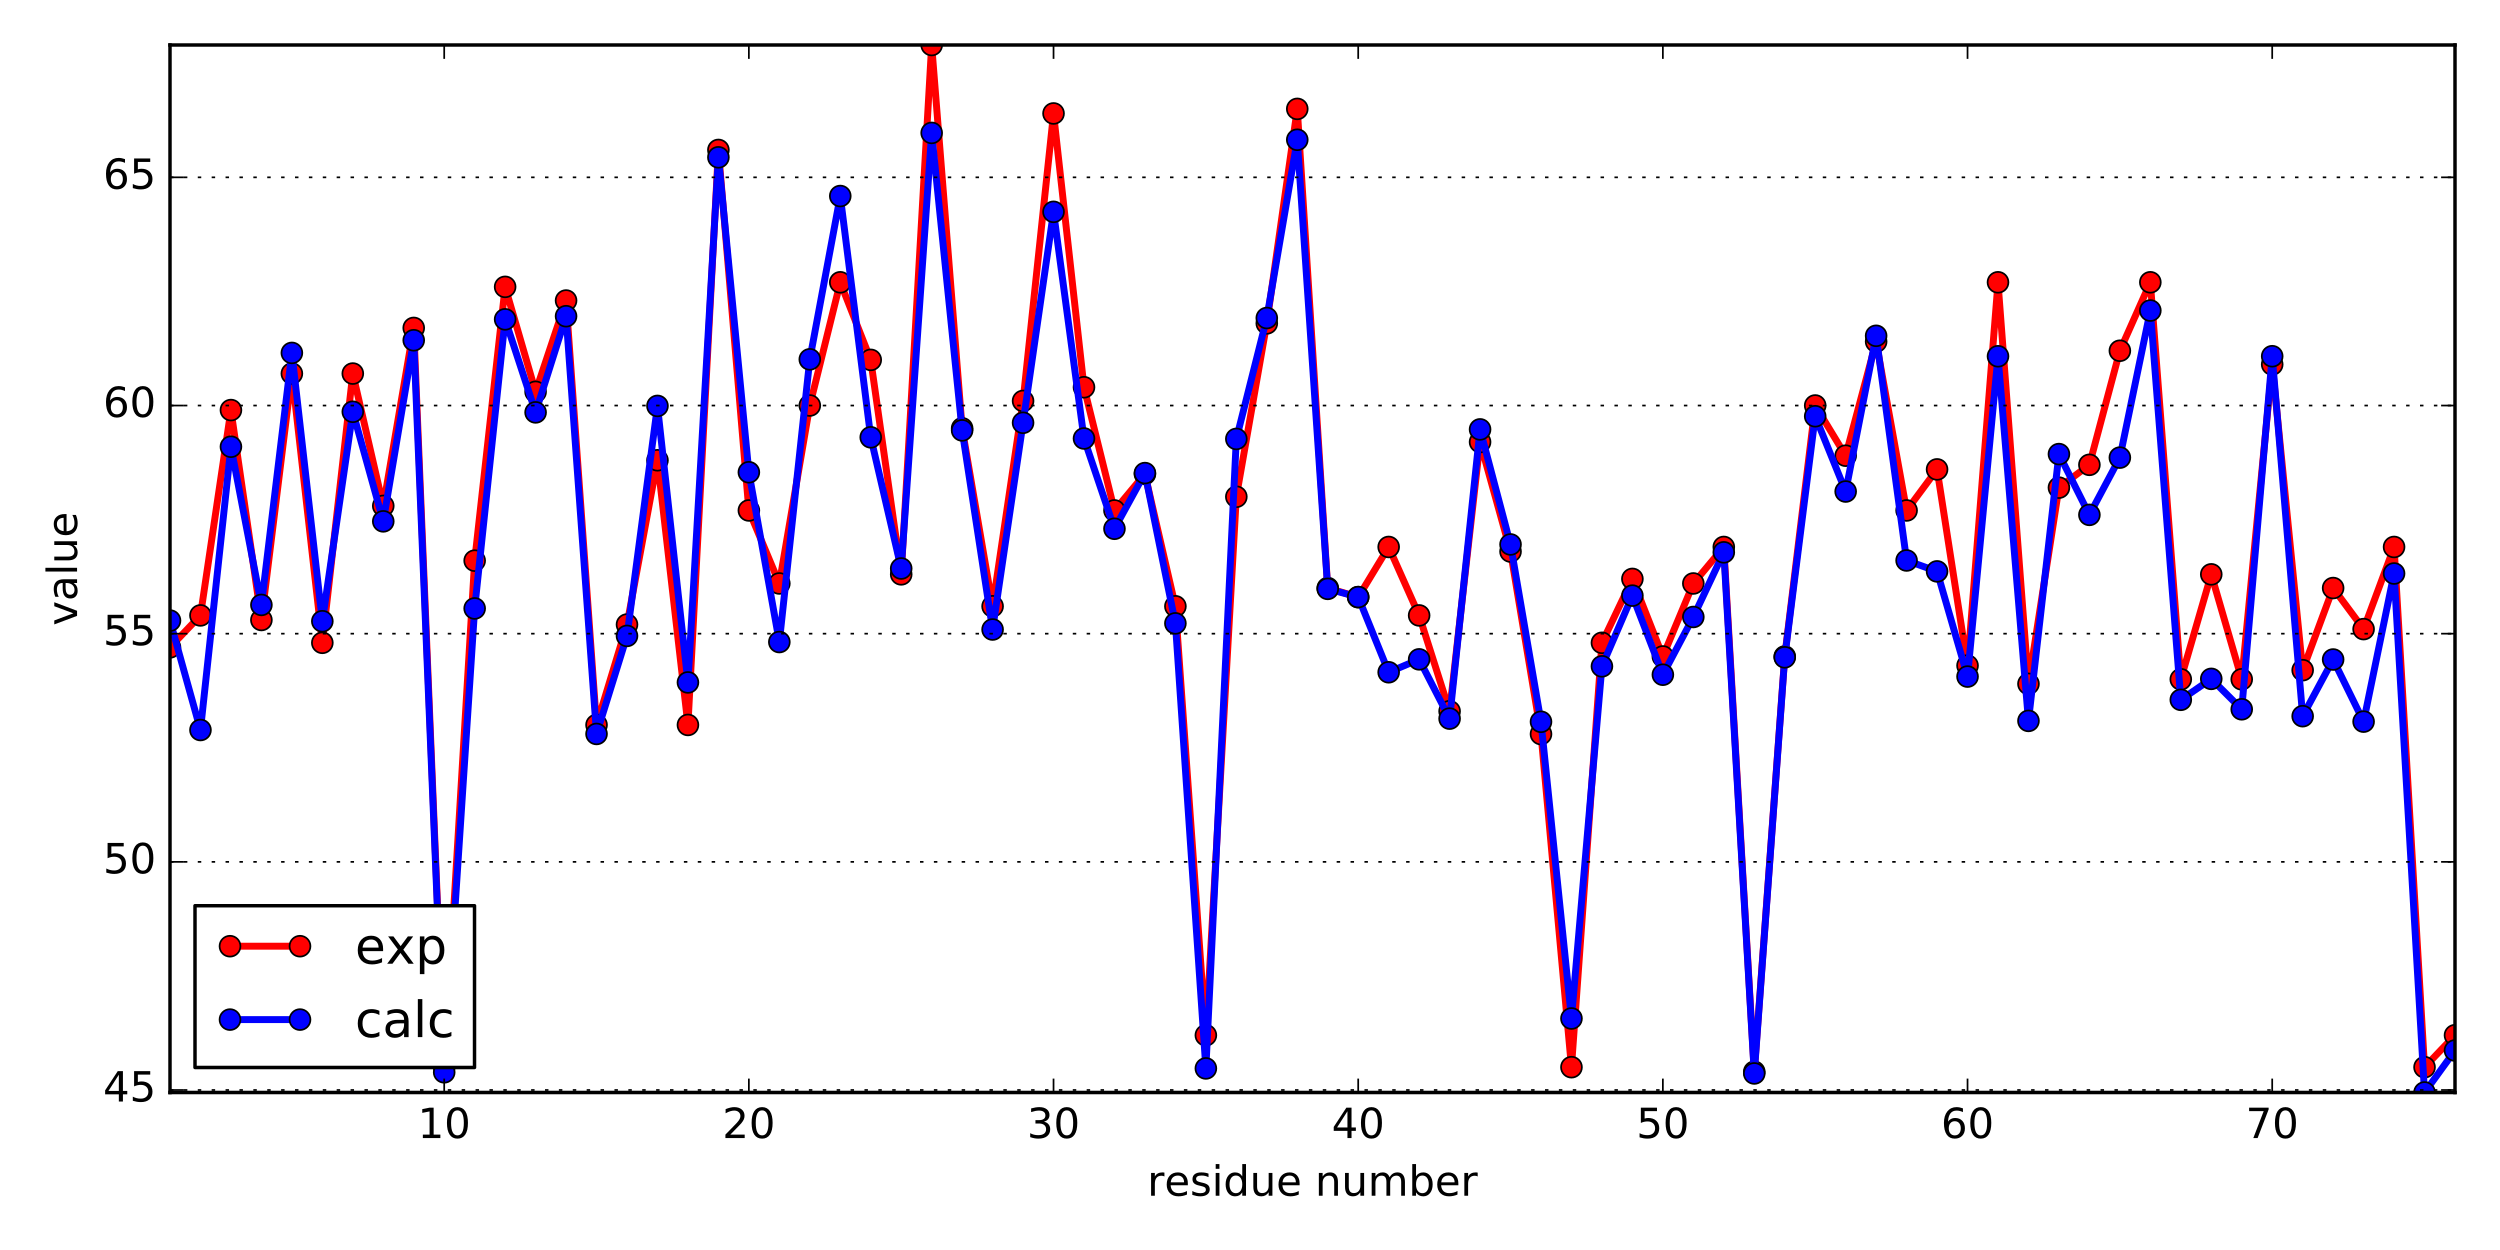 <?xml version="1.0" encoding="utf-8" standalone="no"?>
<!DOCTYPE svg PUBLIC "-//W3C//DTD SVG 1.1//EN"
  "http://www.w3.org/Graphics/SVG/1.1/DTD/svg11.dtd">
<!-- Created with matplotlib (http://matplotlib.org/) -->
<svg height="360pt" version="1.1" viewBox="0 0 720 360" width="720pt" xmlns="http://www.w3.org/2000/svg" xmlns:xlink="http://www.w3.org/1999/xlink">
 <defs>
  <style type="text/css">
*{stroke-linecap:butt;stroke-linejoin:round;stroke-miterlimit:100000;}
  </style>
 </defs>
 <g id="figure_1">
  <g id="patch_1">
   <path d="M 0 360 
L 720 360 
L 720 0 
L 0 0 
z
" style="fill:#ffffff;"/>
  </g>
  <g id="axes_1">
   <g id="patch_2">
    <path d="M 48.96 314.64 
L 707.04 314.64 
L 707.04 12.96 
L 48.96 12.96 
z
" style="fill:#ffffff;"/>
   </g>
   <g id="line2d_1">
    <path clip-path="url(#pa2951ffb94)" d="M 48.96 186.44 
L 57.734 177.241 
L 66.509 118.1 
L 75.283 178.555 
L 84.058 107.586 
L 92.832 185.126 
L 101.606 107.586 
L 110.381 145.699 
L 119.155 94.443 
L 127.93 307.351 
L 136.704 161.47 
L 145.478 82.615 
L 154.253 112.843 
L 163.027 86.558 
L 171.802 208.783 
L 180.576 179.869 
L 189.35 132.556 
L 198.125 208.783 
L 206.899 43.188 
L 215.674 147.013 
L 224.448 168.041 
L 233.222 116.785 
L 241.997 81.301 
L 250.771 103.643 
L 259.546 165.412 
L 268.32 12.96 
L 277.094 123.357 
L 285.869 174.612 
L 294.643 115.471 
L 303.418 32.674 
L 312.192 111.528 
L 320.966 147.013 
L 329.741 136.499 
L 338.515 174.612 
L 347.29 298.151 
L 356.064 143.07 
L 364.838 93.129 
L 373.613 31.359 
L 382.387 169.355 
L 391.162 171.984 
L 399.936 157.527 
L 408.71 177.241 
L 417.485 204.84 
L 426.259 127.299 
L 435.034 158.841 
L 443.808 211.411 
L 452.582 307.351 
L 461.357 185.126 
L 470.131 166.727 
L 478.906 189.069 
L 487.68 168.041 
L 496.454 157.527 
L 505.229 308.665 
L 514.003 189.069 
L 522.778 116.785 
L 531.552 131.242 
L 540.326 98.386 
L 549.101 147.013 
L 557.875 135.185 
L 566.65 191.697 
L 575.424 81.301 
L 584.198 196.954 
L 592.973 140.442 
L 601.747 133.871 
L 610.522 101.014 
L 619.296 81.301 
L 628.07 195.64 
L 636.845 165.412 
L 645.619 195.64 
L 654.394 104.957 
L 663.168 193.012 
L 671.942 169.355 
L 680.717 181.183 
L 689.491 157.527 
L 698.266 307.351 
L 707.04 298.151 
" style="fill:none;stroke:#ff0000;stroke-linecap:square;stroke-width:2.0;"/>
    <defs>
     <path d="M 0 3 
C 0.796 3 1.559 2.684 2.121 2.121 
C 2.684 1.559 3 0.796 3 0 
C 3 -0.796 2.684 -1.559 2.121 -2.121 
C 1.559 -2.684 0.796 -3 0 -3 
C -0.796 -3 -1.559 -2.684 -2.121 -2.121 
C -2.684 -1.559 -3 -0.796 -3 0 
C -3 0.796 -2.684 1.559 -2.121 2.121 
C -1.559 2.684 -0.796 3 0 3 
z
" id="ma7662bfd00" style="stroke:#000000;stroke-width:0.5;"/>
    </defs>
    <g clip-path="url(#pa2951ffb94)">
     <use style="fill:#ff0000;stroke:#000000;stroke-width:0.5;" x="48.96" xlink:href="#ma7662bfd00" y="186.44"/>
     <use style="fill:#ff0000;stroke:#000000;stroke-width:0.5;" x="57.734" xlink:href="#ma7662bfd00" y="177.241"/>
     <use style="fill:#ff0000;stroke:#000000;stroke-width:0.5;" x="66.509" xlink:href="#ma7662bfd00" y="118.1"/>
     <use style="fill:#ff0000;stroke:#000000;stroke-width:0.5;" x="75.283" xlink:href="#ma7662bfd00" y="178.555"/>
     <use style="fill:#ff0000;stroke:#000000;stroke-width:0.5;" x="84.058" xlink:href="#ma7662bfd00" y="107.586"/>
     <use style="fill:#ff0000;stroke:#000000;stroke-width:0.5;" x="92.832" xlink:href="#ma7662bfd00" y="185.126"/>
     <use style="fill:#ff0000;stroke:#000000;stroke-width:0.5;" x="101.606" xlink:href="#ma7662bfd00" y="107.586"/>
     <use style="fill:#ff0000;stroke:#000000;stroke-width:0.5;" x="110.381" xlink:href="#ma7662bfd00" y="145.699"/>
     <use style="fill:#ff0000;stroke:#000000;stroke-width:0.5;" x="119.155" xlink:href="#ma7662bfd00" y="94.443"/>
     <use style="fill:#ff0000;stroke:#000000;stroke-width:0.5;" x="127.93" xlink:href="#ma7662bfd00" y="307.351"/>
     <use style="fill:#ff0000;stroke:#000000;stroke-width:0.5;" x="136.704" xlink:href="#ma7662bfd00" y="161.47"/>
     <use style="fill:#ff0000;stroke:#000000;stroke-width:0.5;" x="145.478" xlink:href="#ma7662bfd00" y="82.615"/>
     <use style="fill:#ff0000;stroke:#000000;stroke-width:0.5;" x="154.253" xlink:href="#ma7662bfd00" y="112.843"/>
     <use style="fill:#ff0000;stroke:#000000;stroke-width:0.5;" x="163.027" xlink:href="#ma7662bfd00" y="86.558"/>
     <use style="fill:#ff0000;stroke:#000000;stroke-width:0.5;" x="171.802" xlink:href="#ma7662bfd00" y="208.783"/>
     <use style="fill:#ff0000;stroke:#000000;stroke-width:0.5;" x="180.576" xlink:href="#ma7662bfd00" y="179.869"/>
     <use style="fill:#ff0000;stroke:#000000;stroke-width:0.5;" x="189.35" xlink:href="#ma7662bfd00" y="132.556"/>
     <use style="fill:#ff0000;stroke:#000000;stroke-width:0.5;" x="198.125" xlink:href="#ma7662bfd00" y="208.783"/>
     <use style="fill:#ff0000;stroke:#000000;stroke-width:0.5;" x="206.899" xlink:href="#ma7662bfd00" y="43.188"/>
     <use style="fill:#ff0000;stroke:#000000;stroke-width:0.5;" x="215.674" xlink:href="#ma7662bfd00" y="147.013"/>
     <use style="fill:#ff0000;stroke:#000000;stroke-width:0.5;" x="224.448" xlink:href="#ma7662bfd00" y="168.041"/>
     <use style="fill:#ff0000;stroke:#000000;stroke-width:0.5;" x="233.222" xlink:href="#ma7662bfd00" y="116.785"/>
     <use style="fill:#ff0000;stroke:#000000;stroke-width:0.5;" x="241.997" xlink:href="#ma7662bfd00" y="81.301"/>
     <use style="fill:#ff0000;stroke:#000000;stroke-width:0.5;" x="250.771" xlink:href="#ma7662bfd00" y="103.643"/>
     <use style="fill:#ff0000;stroke:#000000;stroke-width:0.5;" x="259.546" xlink:href="#ma7662bfd00" y="165.412"/>
     <use style="fill:#ff0000;stroke:#000000;stroke-width:0.5;" x="268.32" xlink:href="#ma7662bfd00" y="12.96"/>
     <use style="fill:#ff0000;stroke:#000000;stroke-width:0.5;" x="277.094" xlink:href="#ma7662bfd00" y="123.357"/>
     <use style="fill:#ff0000;stroke:#000000;stroke-width:0.5;" x="285.869" xlink:href="#ma7662bfd00" y="174.612"/>
     <use style="fill:#ff0000;stroke:#000000;stroke-width:0.5;" x="294.643" xlink:href="#ma7662bfd00" y="115.471"/>
     <use style="fill:#ff0000;stroke:#000000;stroke-width:0.5;" x="303.418" xlink:href="#ma7662bfd00" y="32.674"/>
     <use style="fill:#ff0000;stroke:#000000;stroke-width:0.5;" x="312.192" xlink:href="#ma7662bfd00" y="111.528"/>
     <use style="fill:#ff0000;stroke:#000000;stroke-width:0.5;" x="320.966" xlink:href="#ma7662bfd00" y="147.013"/>
     <use style="fill:#ff0000;stroke:#000000;stroke-width:0.5;" x="329.741" xlink:href="#ma7662bfd00" y="136.499"/>
     <use style="fill:#ff0000;stroke:#000000;stroke-width:0.5;" x="338.515" xlink:href="#ma7662bfd00" y="174.612"/>
     <use style="fill:#ff0000;stroke:#000000;stroke-width:0.5;" x="347.29" xlink:href="#ma7662bfd00" y="298.151"/>
     <use style="fill:#ff0000;stroke:#000000;stroke-width:0.5;" x="356.064" xlink:href="#ma7662bfd00" y="143.07"/>
     <use style="fill:#ff0000;stroke:#000000;stroke-width:0.5;" x="364.838" xlink:href="#ma7662bfd00" y="93.129"/>
     <use style="fill:#ff0000;stroke:#000000;stroke-width:0.5;" x="373.613" xlink:href="#ma7662bfd00" y="31.359"/>
     <use style="fill:#ff0000;stroke:#000000;stroke-width:0.5;" x="382.387" xlink:href="#ma7662bfd00" y="169.355"/>
     <use style="fill:#ff0000;stroke:#000000;stroke-width:0.5;" x="391.162" xlink:href="#ma7662bfd00" y="171.984"/>
     <use style="fill:#ff0000;stroke:#000000;stroke-width:0.5;" x="399.936" xlink:href="#ma7662bfd00" y="157.527"/>
     <use style="fill:#ff0000;stroke:#000000;stroke-width:0.5;" x="408.71" xlink:href="#ma7662bfd00" y="177.241"/>
     <use style="fill:#ff0000;stroke:#000000;stroke-width:0.5;" x="417.485" xlink:href="#ma7662bfd00" y="204.84"/>
     <use style="fill:#ff0000;stroke:#000000;stroke-width:0.5;" x="426.259" xlink:href="#ma7662bfd00" y="127.299"/>
     <use style="fill:#ff0000;stroke:#000000;stroke-width:0.5;" x="435.034" xlink:href="#ma7662bfd00" y="158.841"/>
     <use style="fill:#ff0000;stroke:#000000;stroke-width:0.5;" x="443.808" xlink:href="#ma7662bfd00" y="211.411"/>
     <use style="fill:#ff0000;stroke:#000000;stroke-width:0.5;" x="452.582" xlink:href="#ma7662bfd00" y="307.351"/>
     <use style="fill:#ff0000;stroke:#000000;stroke-width:0.5;" x="461.357" xlink:href="#ma7662bfd00" y="185.126"/>
     <use style="fill:#ff0000;stroke:#000000;stroke-width:0.5;" x="470.131" xlink:href="#ma7662bfd00" y="166.727"/>
     <use style="fill:#ff0000;stroke:#000000;stroke-width:0.5;" x="478.906" xlink:href="#ma7662bfd00" y="189.069"/>
     <use style="fill:#ff0000;stroke:#000000;stroke-width:0.5;" x="487.68" xlink:href="#ma7662bfd00" y="168.041"/>
     <use style="fill:#ff0000;stroke:#000000;stroke-width:0.5;" x="496.454" xlink:href="#ma7662bfd00" y="157.527"/>
     <use style="fill:#ff0000;stroke:#000000;stroke-width:0.5;" x="505.229" xlink:href="#ma7662bfd00" y="308.665"/>
     <use style="fill:#ff0000;stroke:#000000;stroke-width:0.5;" x="514.003" xlink:href="#ma7662bfd00" y="189.069"/>
     <use style="fill:#ff0000;stroke:#000000;stroke-width:0.5;" x="522.778" xlink:href="#ma7662bfd00" y="116.785"/>
     <use style="fill:#ff0000;stroke:#000000;stroke-width:0.5;" x="531.552" xlink:href="#ma7662bfd00" y="131.242"/>
     <use style="fill:#ff0000;stroke:#000000;stroke-width:0.5;" x="540.326" xlink:href="#ma7662bfd00" y="98.386"/>
     <use style="fill:#ff0000;stroke:#000000;stroke-width:0.5;" x="549.101" xlink:href="#ma7662bfd00" y="147.013"/>
     <use style="fill:#ff0000;stroke:#000000;stroke-width:0.5;" x="557.875" xlink:href="#ma7662bfd00" y="135.185"/>
     <use style="fill:#ff0000;stroke:#000000;stroke-width:0.5;" x="566.65" xlink:href="#ma7662bfd00" y="191.697"/>
     <use style="fill:#ff0000;stroke:#000000;stroke-width:0.5;" x="575.424" xlink:href="#ma7662bfd00" y="81.301"/>
     <use style="fill:#ff0000;stroke:#000000;stroke-width:0.5;" x="584.198" xlink:href="#ma7662bfd00" y="196.954"/>
     <use style="fill:#ff0000;stroke:#000000;stroke-width:0.5;" x="592.973" xlink:href="#ma7662bfd00" y="140.442"/>
     <use style="fill:#ff0000;stroke:#000000;stroke-width:0.5;" x="601.747" xlink:href="#ma7662bfd00" y="133.871"/>
     <use style="fill:#ff0000;stroke:#000000;stroke-width:0.5;" x="610.522" xlink:href="#ma7662bfd00" y="101.014"/>
     <use style="fill:#ff0000;stroke:#000000;stroke-width:0.5;" x="619.296" xlink:href="#ma7662bfd00" y="81.301"/>
     <use style="fill:#ff0000;stroke:#000000;stroke-width:0.5;" x="628.07" xlink:href="#ma7662bfd00" y="195.64"/>
     <use style="fill:#ff0000;stroke:#000000;stroke-width:0.5;" x="636.845" xlink:href="#ma7662bfd00" y="165.412"/>
     <use style="fill:#ff0000;stroke:#000000;stroke-width:0.5;" x="645.619" xlink:href="#ma7662bfd00" y="195.64"/>
     <use style="fill:#ff0000;stroke:#000000;stroke-width:0.5;" x="654.394" xlink:href="#ma7662bfd00" y="104.957"/>
     <use style="fill:#ff0000;stroke:#000000;stroke-width:0.5;" x="663.168" xlink:href="#ma7662bfd00" y="193.012"/>
     <use style="fill:#ff0000;stroke:#000000;stroke-width:0.5;" x="671.942" xlink:href="#ma7662bfd00" y="169.355"/>
     <use style="fill:#ff0000;stroke:#000000;stroke-width:0.5;" x="680.717" xlink:href="#ma7662bfd00" y="181.183"/>
     <use style="fill:#ff0000;stroke:#000000;stroke-width:0.5;" x="689.491" xlink:href="#ma7662bfd00" y="157.527"/>
     <use style="fill:#ff0000;stroke:#000000;stroke-width:0.5;" x="698.266" xlink:href="#ma7662bfd00" y="307.351"/>
     <use style="fill:#ff0000;stroke:#000000;stroke-width:0.5;" x="707.04" xlink:href="#ma7662bfd00" y="298.151"/>
    </g>
   </g>
   <g id="line2d_2">
    <path clip-path="url(#pa2951ffb94)" d="M 48.96 178.728 
L 57.734 210.244 
L 66.509 128.657 
L 75.283 174.218 
L 84.058 101.639 
L 92.832 178.918 
L 101.606 118.588 
L 110.381 150.152 
L 119.155 97.991 
L 127.93 308.817 
L 136.704 175.233 
L 145.478 91.969 
L 154.253 118.766 
L 163.027 91.067 
L 171.802 211.377 
L 180.576 183.142 
L 189.35 116.903 
L 198.125 196.543 
L 206.899 45.305 
L 215.674 136.011 
L 224.448 184.908 
L 233.222 103.489 
L 241.997 56.457 
L 250.771 125.944 
L 259.546 163.725 
L 268.32 38.278 
L 277.094 123.952 
L 285.869 181.301 
L 294.643 121.763 
L 303.418 61.008 
L 312.192 126.285 
L 320.966 152.285 
L 329.741 136.249 
L 338.515 179.533 
L 347.29 307.706 
L 356.064 126.408 
L 364.838 91.59 
L 373.613 40.249 
L 382.387 169.593 
L 391.162 171.955 
L 399.936 193.613 
L 408.71 189.892 
L 417.485 206.966 
L 426.259 123.663 
L 435.034 156.802 
L 443.808 207.875 
L 452.582 293.327 
L 461.357 191.903 
L 470.131 171.54 
L 478.906 194.32 
L 487.68 177.691 
L 496.454 159.073 
L 505.229 309.156 
L 514.003 189.308 
L 522.778 119.875 
L 531.552 141.56 
L 540.326 96.711 
L 549.101 161.416 
L 557.875 164.56 
L 566.65 194.854 
L 575.424 102.604 
L 584.198 207.616 
L 592.973 130.776 
L 601.747 148.282 
L 610.522 131.796 
L 619.296 89.436 
L 628.07 201.545 
L 636.845 195.513 
L 645.619 204.274 
L 654.394 102.595 
L 663.168 206.263 
L 671.942 189.939 
L 680.717 207.83 
L 689.491 165.17 
L 698.266 314.64 
L 707.04 302.54 
" style="fill:none;stroke:#0000ff;stroke-linecap:square;stroke-width:2.0;"/>
    <defs>
     <path d="M 0 3 
C 0.796 3 1.559 2.684 2.121 2.121 
C 2.684 1.559 3 0.796 3 0 
C 3 -0.796 2.684 -1.559 2.121 -2.121 
C 1.559 -2.684 0.796 -3 0 -3 
C -0.796 -3 -1.559 -2.684 -2.121 -2.121 
C -2.684 -1.559 -3 -0.796 -3 0 
C -3 0.796 -2.684 1.559 -2.121 2.121 
C -1.559 2.684 -0.796 3 0 3 
z
" id="m751d2c37b0" style="stroke:#000000;stroke-width:0.5;"/>
    </defs>
    <g clip-path="url(#pa2951ffb94)">
     <use style="fill:#0000ff;stroke:#000000;stroke-width:0.5;" x="48.96" xlink:href="#m751d2c37b0" y="178.728"/>
     <use style="fill:#0000ff;stroke:#000000;stroke-width:0.5;" x="57.734" xlink:href="#m751d2c37b0" y="210.244"/>
     <use style="fill:#0000ff;stroke:#000000;stroke-width:0.5;" x="66.509" xlink:href="#m751d2c37b0" y="128.657"/>
     <use style="fill:#0000ff;stroke:#000000;stroke-width:0.5;" x="75.283" xlink:href="#m751d2c37b0" y="174.218"/>
     <use style="fill:#0000ff;stroke:#000000;stroke-width:0.5;" x="84.058" xlink:href="#m751d2c37b0" y="101.639"/>
     <use style="fill:#0000ff;stroke:#000000;stroke-width:0.5;" x="92.832" xlink:href="#m751d2c37b0" y="178.918"/>
     <use style="fill:#0000ff;stroke:#000000;stroke-width:0.5;" x="101.606" xlink:href="#m751d2c37b0" y="118.588"/>
     <use style="fill:#0000ff;stroke:#000000;stroke-width:0.5;" x="110.381" xlink:href="#m751d2c37b0" y="150.152"/>
     <use style="fill:#0000ff;stroke:#000000;stroke-width:0.5;" x="119.155" xlink:href="#m751d2c37b0" y="97.991"/>
     <use style="fill:#0000ff;stroke:#000000;stroke-width:0.5;" x="127.93" xlink:href="#m751d2c37b0" y="308.817"/>
     <use style="fill:#0000ff;stroke:#000000;stroke-width:0.5;" x="136.704" xlink:href="#m751d2c37b0" y="175.233"/>
     <use style="fill:#0000ff;stroke:#000000;stroke-width:0.5;" x="145.478" xlink:href="#m751d2c37b0" y="91.969"/>
     <use style="fill:#0000ff;stroke:#000000;stroke-width:0.5;" x="154.253" xlink:href="#m751d2c37b0" y="118.766"/>
     <use style="fill:#0000ff;stroke:#000000;stroke-width:0.5;" x="163.027" xlink:href="#m751d2c37b0" y="91.067"/>
     <use style="fill:#0000ff;stroke:#000000;stroke-width:0.5;" x="171.802" xlink:href="#m751d2c37b0" y="211.377"/>
     <use style="fill:#0000ff;stroke:#000000;stroke-width:0.5;" x="180.576" xlink:href="#m751d2c37b0" y="183.142"/>
     <use style="fill:#0000ff;stroke:#000000;stroke-width:0.5;" x="189.35" xlink:href="#m751d2c37b0" y="116.903"/>
     <use style="fill:#0000ff;stroke:#000000;stroke-width:0.5;" x="198.125" xlink:href="#m751d2c37b0" y="196.543"/>
     <use style="fill:#0000ff;stroke:#000000;stroke-width:0.5;" x="206.899" xlink:href="#m751d2c37b0" y="45.305"/>
     <use style="fill:#0000ff;stroke:#000000;stroke-width:0.5;" x="215.674" xlink:href="#m751d2c37b0" y="136.011"/>
     <use style="fill:#0000ff;stroke:#000000;stroke-width:0.5;" x="224.448" xlink:href="#m751d2c37b0" y="184.908"/>
     <use style="fill:#0000ff;stroke:#000000;stroke-width:0.5;" x="233.222" xlink:href="#m751d2c37b0" y="103.489"/>
     <use style="fill:#0000ff;stroke:#000000;stroke-width:0.5;" x="241.997" xlink:href="#m751d2c37b0" y="56.457"/>
     <use style="fill:#0000ff;stroke:#000000;stroke-width:0.5;" x="250.771" xlink:href="#m751d2c37b0" y="125.944"/>
     <use style="fill:#0000ff;stroke:#000000;stroke-width:0.5;" x="259.546" xlink:href="#m751d2c37b0" y="163.725"/>
     <use style="fill:#0000ff;stroke:#000000;stroke-width:0.5;" x="268.32" xlink:href="#m751d2c37b0" y="38.278"/>
     <use style="fill:#0000ff;stroke:#000000;stroke-width:0.5;" x="277.094" xlink:href="#m751d2c37b0" y="123.952"/>
     <use style="fill:#0000ff;stroke:#000000;stroke-width:0.5;" x="285.869" xlink:href="#m751d2c37b0" y="181.301"/>
     <use style="fill:#0000ff;stroke:#000000;stroke-width:0.5;" x="294.643" xlink:href="#m751d2c37b0" y="121.763"/>
     <use style="fill:#0000ff;stroke:#000000;stroke-width:0.5;" x="303.418" xlink:href="#m751d2c37b0" y="61.008"/>
     <use style="fill:#0000ff;stroke:#000000;stroke-width:0.5;" x="312.192" xlink:href="#m751d2c37b0" y="126.285"/>
     <use style="fill:#0000ff;stroke:#000000;stroke-width:0.5;" x="320.966" xlink:href="#m751d2c37b0" y="152.285"/>
     <use style="fill:#0000ff;stroke:#000000;stroke-width:0.5;" x="329.741" xlink:href="#m751d2c37b0" y="136.249"/>
     <use style="fill:#0000ff;stroke:#000000;stroke-width:0.5;" x="338.515" xlink:href="#m751d2c37b0" y="179.533"/>
     <use style="fill:#0000ff;stroke:#000000;stroke-width:0.5;" x="347.29" xlink:href="#m751d2c37b0" y="307.706"/>
     <use style="fill:#0000ff;stroke:#000000;stroke-width:0.5;" x="356.064" xlink:href="#m751d2c37b0" y="126.408"/>
     <use style="fill:#0000ff;stroke:#000000;stroke-width:0.5;" x="364.838" xlink:href="#m751d2c37b0" y="91.59"/>
     <use style="fill:#0000ff;stroke:#000000;stroke-width:0.5;" x="373.613" xlink:href="#m751d2c37b0" y="40.249"/>
     <use style="fill:#0000ff;stroke:#000000;stroke-width:0.5;" x="382.387" xlink:href="#m751d2c37b0" y="169.593"/>
     <use style="fill:#0000ff;stroke:#000000;stroke-width:0.5;" x="391.162" xlink:href="#m751d2c37b0" y="171.955"/>
     <use style="fill:#0000ff;stroke:#000000;stroke-width:0.5;" x="399.936" xlink:href="#m751d2c37b0" y="193.613"/>
     <use style="fill:#0000ff;stroke:#000000;stroke-width:0.5;" x="408.71" xlink:href="#m751d2c37b0" y="189.892"/>
     <use style="fill:#0000ff;stroke:#000000;stroke-width:0.5;" x="417.485" xlink:href="#m751d2c37b0" y="206.966"/>
     <use style="fill:#0000ff;stroke:#000000;stroke-width:0.5;" x="426.259" xlink:href="#m751d2c37b0" y="123.663"/>
     <use style="fill:#0000ff;stroke:#000000;stroke-width:0.5;" x="435.034" xlink:href="#m751d2c37b0" y="156.802"/>
     <use style="fill:#0000ff;stroke:#000000;stroke-width:0.5;" x="443.808" xlink:href="#m751d2c37b0" y="207.875"/>
     <use style="fill:#0000ff;stroke:#000000;stroke-width:0.5;" x="452.582" xlink:href="#m751d2c37b0" y="293.327"/>
     <use style="fill:#0000ff;stroke:#000000;stroke-width:0.5;" x="461.357" xlink:href="#m751d2c37b0" y="191.903"/>
     <use style="fill:#0000ff;stroke:#000000;stroke-width:0.5;" x="470.131" xlink:href="#m751d2c37b0" y="171.54"/>
     <use style="fill:#0000ff;stroke:#000000;stroke-width:0.5;" x="478.906" xlink:href="#m751d2c37b0" y="194.32"/>
     <use style="fill:#0000ff;stroke:#000000;stroke-width:0.5;" x="487.68" xlink:href="#m751d2c37b0" y="177.691"/>
     <use style="fill:#0000ff;stroke:#000000;stroke-width:0.5;" x="496.454" xlink:href="#m751d2c37b0" y="159.073"/>
     <use style="fill:#0000ff;stroke:#000000;stroke-width:0.5;" x="505.229" xlink:href="#m751d2c37b0" y="309.156"/>
     <use style="fill:#0000ff;stroke:#000000;stroke-width:0.5;" x="514.003" xlink:href="#m751d2c37b0" y="189.308"/>
     <use style="fill:#0000ff;stroke:#000000;stroke-width:0.5;" x="522.778" xlink:href="#m751d2c37b0" y="119.875"/>
     <use style="fill:#0000ff;stroke:#000000;stroke-width:0.5;" x="531.552" xlink:href="#m751d2c37b0" y="141.56"/>
     <use style="fill:#0000ff;stroke:#000000;stroke-width:0.5;" x="540.326" xlink:href="#m751d2c37b0" y="96.711"/>
     <use style="fill:#0000ff;stroke:#000000;stroke-width:0.5;" x="549.101" xlink:href="#m751d2c37b0" y="161.416"/>
     <use style="fill:#0000ff;stroke:#000000;stroke-width:0.5;" x="557.875" xlink:href="#m751d2c37b0" y="164.56"/>
     <use style="fill:#0000ff;stroke:#000000;stroke-width:0.5;" x="566.65" xlink:href="#m751d2c37b0" y="194.854"/>
     <use style="fill:#0000ff;stroke:#000000;stroke-width:0.5;" x="575.424" xlink:href="#m751d2c37b0" y="102.604"/>
     <use style="fill:#0000ff;stroke:#000000;stroke-width:0.5;" x="584.198" xlink:href="#m751d2c37b0" y="207.616"/>
     <use style="fill:#0000ff;stroke:#000000;stroke-width:0.5;" x="592.973" xlink:href="#m751d2c37b0" y="130.776"/>
     <use style="fill:#0000ff;stroke:#000000;stroke-width:0.5;" x="601.747" xlink:href="#m751d2c37b0" y="148.282"/>
     <use style="fill:#0000ff;stroke:#000000;stroke-width:0.5;" x="610.522" xlink:href="#m751d2c37b0" y="131.796"/>
     <use style="fill:#0000ff;stroke:#000000;stroke-width:0.5;" x="619.296" xlink:href="#m751d2c37b0" y="89.436"/>
     <use style="fill:#0000ff;stroke:#000000;stroke-width:0.5;" x="628.07" xlink:href="#m751d2c37b0" y="201.545"/>
     <use style="fill:#0000ff;stroke:#000000;stroke-width:0.5;" x="636.845" xlink:href="#m751d2c37b0" y="195.513"/>
     <use style="fill:#0000ff;stroke:#000000;stroke-width:0.5;" x="645.619" xlink:href="#m751d2c37b0" y="204.274"/>
     <use style="fill:#0000ff;stroke:#000000;stroke-width:0.5;" x="654.394" xlink:href="#m751d2c37b0" y="102.595"/>
     <use style="fill:#0000ff;stroke:#000000;stroke-width:0.5;" x="663.168" xlink:href="#m751d2c37b0" y="206.263"/>
     <use style="fill:#0000ff;stroke:#000000;stroke-width:0.5;" x="671.942" xlink:href="#m751d2c37b0" y="189.939"/>
     <use style="fill:#0000ff;stroke:#000000;stroke-width:0.5;" x="680.717" xlink:href="#m751d2c37b0" y="207.83"/>
     <use style="fill:#0000ff;stroke:#000000;stroke-width:0.5;" x="689.491" xlink:href="#m751d2c37b0" y="165.17"/>
     <use style="fill:#0000ff;stroke:#000000;stroke-width:0.5;" x="698.266" xlink:href="#m751d2c37b0" y="314.64"/>
     <use style="fill:#0000ff;stroke:#000000;stroke-width:0.5;" x="707.04" xlink:href="#m751d2c37b0" y="302.54"/>
    </g>
   </g>
   <g id="patch_3">
    <path d="M 48.96 314.64 
L 707.04 314.64 
" style="fill:none;stroke:#000000;stroke-linecap:square;stroke-linejoin:miter;"/>
   </g>
   <g id="patch_4">
    <path d="M 48.96 12.96 
L 707.04 12.96 
" style="fill:none;stroke:#000000;stroke-linecap:square;stroke-linejoin:miter;"/>
   </g>
   <g id="patch_5">
    <path d="M 707.04 314.64 
L 707.04 12.96 
" style="fill:none;stroke:#000000;stroke-linecap:square;stroke-linejoin:miter;"/>
   </g>
   <g id="patch_6">
    <path d="M 48.96 314.64 
L 48.96 12.96 
" style="fill:none;stroke:#000000;stroke-linecap:square;stroke-linejoin:miter;"/>
   </g>
   <g id="matplotlib.axis_1">
    <g id="xtick_1">
     <g id="line2d_3">
      <defs>
       <path d="M 0 0 
L 0 -4 
" id="m2b1fead0bc" style="stroke:#000000;stroke-width:0.5;"/>
      </defs>
      <g>
       <use style="stroke:#000000;stroke-width:0.5;" x="127.93" xlink:href="#m2b1fead0bc" y="314.64"/>
      </g>
     </g>
     <g id="line2d_4">
      <defs>
       <path d="M 0 0 
L 0 4 
" id="m4c9eaef107" style="stroke:#000000;stroke-width:0.5;"/>
      </defs>
      <g>
       <use style="stroke:#000000;stroke-width:0.5;" x="127.93" xlink:href="#m4c9eaef107" y="12.96"/>
      </g>
     </g>
     <g id="text_1">
      <!-- 10 -->
      <defs>
       <path d="M 31.781 66.406 
Q 24.172 66.406 20.328 58.906 
Q 16.5 51.422 16.5 36.375 
Q 16.5 21.391 20.328 13.891 
Q 24.172 6.391 31.781 6.391 
Q 39.453 6.391 43.281 13.891 
Q 47.125 21.391 47.125 36.375 
Q 47.125 51.422 43.281 58.906 
Q 39.453 66.406 31.781 66.406 
M 31.781 74.219 
Q 44.047 74.219 50.516 64.516 
Q 56.984 54.828 56.984 36.375 
Q 56.984 17.969 50.516 8.266 
Q 44.047 -1.422 31.781 -1.422 
Q 19.531 -1.422 13.062 8.266 
Q 6.594 17.969 6.594 36.375 
Q 6.594 54.828 13.062 64.516 
Q 19.531 74.219 31.781 74.219 
" id="BitstreamVeraSans-Roman-30"/>
       <path d="M 12.406 8.297 
L 28.516 8.297 
L 28.516 63.922 
L 10.984 60.406 
L 10.984 69.391 
L 28.422 72.906 
L 38.281 72.906 
L 38.281 8.297 
L 54.391 8.297 
L 54.391 0 
L 12.406 0 
z
" id="BitstreamVeraSans-Roman-31"/>
      </defs>
      <g transform="translate(120.295 327.758)scale(0.12 -0.12)">
       <use xlink:href="#BitstreamVeraSans-Roman-31"/>
       <use x="63.623" xlink:href="#BitstreamVeraSans-Roman-30"/>
      </g>
     </g>
    </g>
    <g id="xtick_2">
     <g id="line2d_5">
      <g>
       <use style="stroke:#000000;stroke-width:0.5;" x="215.674" xlink:href="#m2b1fead0bc" y="314.64"/>
      </g>
     </g>
     <g id="line2d_6">
      <g>
       <use style="stroke:#000000;stroke-width:0.5;" x="215.674" xlink:href="#m4c9eaef107" y="12.96"/>
      </g>
     </g>
     <g id="text_2">
      <!-- 20 -->
      <defs>
       <path d="M 19.188 8.297 
L 53.609 8.297 
L 53.609 0 
L 7.328 0 
L 7.328 8.297 
Q 12.938 14.109 22.625 23.891 
Q 32.328 33.688 34.812 36.531 
Q 39.547 41.844 41.422 45.531 
Q 43.312 49.219 43.312 52.781 
Q 43.312 58.594 39.234 62.25 
Q 35.156 65.922 28.609 65.922 
Q 23.969 65.922 18.812 64.312 
Q 13.672 62.703 7.812 59.422 
L 7.812 69.391 
Q 13.766 71.781 18.938 73 
Q 24.125 74.219 28.422 74.219 
Q 39.75 74.219 46.484 68.547 
Q 53.219 62.891 53.219 53.422 
Q 53.219 48.922 51.531 44.891 
Q 49.859 40.875 45.406 35.406 
Q 44.188 33.984 37.641 27.219 
Q 31.109 20.453 19.188 8.297 
" id="BitstreamVeraSans-Roman-32"/>
      </defs>
      <g transform="translate(208.039 327.758)scale(0.12 -0.12)">
       <use xlink:href="#BitstreamVeraSans-Roman-32"/>
       <use x="63.623" xlink:href="#BitstreamVeraSans-Roman-30"/>
      </g>
     </g>
    </g>
    <g id="xtick_3">
     <g id="line2d_7">
      <g>
       <use style="stroke:#000000;stroke-width:0.5;" x="303.418" xlink:href="#m2b1fead0bc" y="314.64"/>
      </g>
     </g>
     <g id="line2d_8">
      <g>
       <use style="stroke:#000000;stroke-width:0.5;" x="303.418" xlink:href="#m4c9eaef107" y="12.96"/>
      </g>
     </g>
     <g id="text_3">
      <!-- 30 -->
      <defs>
       <path d="M 40.578 39.312 
Q 47.656 37.797 51.625 33 
Q 55.609 28.219 55.609 21.188 
Q 55.609 10.406 48.188 4.484 
Q 40.766 -1.422 27.094 -1.422 
Q 22.516 -1.422 17.656 -0.516 
Q 12.797 0.391 7.625 2.203 
L 7.625 11.719 
Q 11.719 9.328 16.594 8.109 
Q 21.484 6.891 26.812 6.891 
Q 36.078 6.891 40.938 10.547 
Q 45.797 14.203 45.797 21.188 
Q 45.797 27.641 41.281 31.266 
Q 36.766 34.906 28.719 34.906 
L 20.219 34.906 
L 20.219 43.016 
L 29.109 43.016 
Q 36.375 43.016 40.234 45.922 
Q 44.094 48.828 44.094 54.297 
Q 44.094 59.906 40.109 62.906 
Q 36.141 65.922 28.719 65.922 
Q 24.656 65.922 20.016 65.031 
Q 15.375 64.156 9.812 62.312 
L 9.812 71.094 
Q 15.438 72.656 20.344 73.438 
Q 25.25 74.219 29.594 74.219 
Q 40.828 74.219 47.359 69.109 
Q 53.906 64.016 53.906 55.328 
Q 53.906 49.266 50.438 45.094 
Q 46.969 40.922 40.578 39.312 
" id="BitstreamVeraSans-Roman-33"/>
      </defs>
      <g transform="translate(295.783 327.758)scale(0.12 -0.12)">
       <use xlink:href="#BitstreamVeraSans-Roman-33"/>
       <use x="63.623" xlink:href="#BitstreamVeraSans-Roman-30"/>
      </g>
     </g>
    </g>
    <g id="xtick_4">
     <g id="line2d_9">
      <g>
       <use style="stroke:#000000;stroke-width:0.5;" x="391.162" xlink:href="#m2b1fead0bc" y="314.64"/>
      </g>
     </g>
     <g id="line2d_10">
      <g>
       <use style="stroke:#000000;stroke-width:0.5;" x="391.162" xlink:href="#m4c9eaef107" y="12.96"/>
      </g>
     </g>
     <g id="text_4">
      <!-- 40 -->
      <defs>
       <path d="M 37.797 64.312 
L 12.891 25.391 
L 37.797 25.391 
z
M 35.203 72.906 
L 47.609 72.906 
L 47.609 25.391 
L 58.016 25.391 
L 58.016 17.188 
L 47.609 17.188 
L 47.609 0 
L 37.797 0 
L 37.797 17.188 
L 4.891 17.188 
L 4.891 26.703 
z
" id="BitstreamVeraSans-Roman-34"/>
      </defs>
      <g transform="translate(383.527 327.758)scale(0.12 -0.12)">
       <use xlink:href="#BitstreamVeraSans-Roman-34"/>
       <use x="63.623" xlink:href="#BitstreamVeraSans-Roman-30"/>
      </g>
     </g>
    </g>
    <g id="xtick_5">
     <g id="line2d_11">
      <g>
       <use style="stroke:#000000;stroke-width:0.5;" x="478.906" xlink:href="#m2b1fead0bc" y="314.64"/>
      </g>
     </g>
     <g id="line2d_12">
      <g>
       <use style="stroke:#000000;stroke-width:0.5;" x="478.906" xlink:href="#m4c9eaef107" y="12.96"/>
      </g>
     </g>
     <g id="text_5">
      <!-- 50 -->
      <defs>
       <path d="M 10.797 72.906 
L 49.516 72.906 
L 49.516 64.594 
L 19.828 64.594 
L 19.828 46.734 
Q 21.969 47.469 24.109 47.828 
Q 26.266 48.188 28.422 48.188 
Q 40.625 48.188 47.75 41.5 
Q 54.891 34.812 54.891 23.391 
Q 54.891 11.625 47.562 5.094 
Q 40.234 -1.422 26.906 -1.422 
Q 22.312 -1.422 17.547 -0.641 
Q 12.797 0.141 7.719 1.703 
L 7.719 11.625 
Q 12.109 9.234 16.797 8.062 
Q 21.484 6.891 26.703 6.891 
Q 35.156 6.891 40.078 11.328 
Q 45.016 15.766 45.016 23.391 
Q 45.016 31 40.078 35.438 
Q 35.156 39.891 26.703 39.891 
Q 22.75 39.891 18.812 39.016 
Q 14.891 38.141 10.797 36.281 
z
" id="BitstreamVeraSans-Roman-35"/>
      </defs>
      <g transform="translate(471.271 327.758)scale(0.12 -0.12)">
       <use xlink:href="#BitstreamVeraSans-Roman-35"/>
       <use x="63.623" xlink:href="#BitstreamVeraSans-Roman-30"/>
      </g>
     </g>
    </g>
    <g id="xtick_6">
     <g id="line2d_13">
      <g>
       <use style="stroke:#000000;stroke-width:0.5;" x="566.65" xlink:href="#m2b1fead0bc" y="314.64"/>
      </g>
     </g>
     <g id="line2d_14">
      <g>
       <use style="stroke:#000000;stroke-width:0.5;" x="566.65" xlink:href="#m4c9eaef107" y="12.96"/>
      </g>
     </g>
     <g id="text_6">
      <!-- 60 -->
      <defs>
       <path d="M 33.016 40.375 
Q 26.375 40.375 22.484 35.828 
Q 18.609 31.297 18.609 23.391 
Q 18.609 15.531 22.484 10.953 
Q 26.375 6.391 33.016 6.391 
Q 39.656 6.391 43.531 10.953 
Q 47.406 15.531 47.406 23.391 
Q 47.406 31.297 43.531 35.828 
Q 39.656 40.375 33.016 40.375 
M 52.594 71.297 
L 52.594 62.312 
Q 48.875 64.062 45.094 64.984 
Q 41.312 65.922 37.594 65.922 
Q 27.828 65.922 22.672 59.328 
Q 17.531 52.734 16.797 39.406 
Q 19.672 43.656 24.016 45.922 
Q 28.375 48.188 33.594 48.188 
Q 44.578 48.188 50.953 41.516 
Q 57.328 34.859 57.328 23.391 
Q 57.328 12.156 50.688 5.359 
Q 44.047 -1.422 33.016 -1.422 
Q 20.359 -1.422 13.672 8.266 
Q 6.984 17.969 6.984 36.375 
Q 6.984 53.656 15.188 63.938 
Q 23.391 74.219 37.203 74.219 
Q 40.922 74.219 44.703 73.484 
Q 48.484 72.75 52.594 71.297 
" id="BitstreamVeraSans-Roman-36"/>
      </defs>
      <g transform="translate(559.015 327.758)scale(0.12 -0.12)">
       <use xlink:href="#BitstreamVeraSans-Roman-36"/>
       <use x="63.623" xlink:href="#BitstreamVeraSans-Roman-30"/>
      </g>
     </g>
    </g>
    <g id="xtick_7">
     <g id="line2d_15">
      <g>
       <use style="stroke:#000000;stroke-width:0.5;" x="654.394" xlink:href="#m2b1fead0bc" y="314.64"/>
      </g>
     </g>
     <g id="line2d_16">
      <g>
       <use style="stroke:#000000;stroke-width:0.5;" x="654.394" xlink:href="#m4c9eaef107" y="12.96"/>
      </g>
     </g>
     <g id="text_7">
      <!-- 70 -->
      <defs>
       <path d="M 8.203 72.906 
L 55.078 72.906 
L 55.078 68.703 
L 28.609 0 
L 18.312 0 
L 43.219 64.594 
L 8.203 64.594 
z
" id="BitstreamVeraSans-Roman-37"/>
      </defs>
      <g transform="translate(646.759 327.758)scale(0.12 -0.12)">
       <use xlink:href="#BitstreamVeraSans-Roman-37"/>
       <use x="63.623" xlink:href="#BitstreamVeraSans-Roman-30"/>
      </g>
     </g>
    </g>
    <g id="text_8">
     <!-- residue number -->
     <defs>
      <path d="M 9.422 54.688 
L 18.406 54.688 
L 18.406 0 
L 9.422 0 
z
M 9.422 75.984 
L 18.406 75.984 
L 18.406 64.594 
L 9.422 64.594 
z
" id="BitstreamVeraSans-Roman-69"/>
      <path d="M 48.688 27.297 
Q 48.688 37.203 44.609 42.844 
Q 40.531 48.484 33.406 48.484 
Q 26.266 48.484 22.188 42.844 
Q 18.109 37.203 18.109 27.297 
Q 18.109 17.391 22.188 11.75 
Q 26.266 6.109 33.406 6.109 
Q 40.531 6.109 44.609 11.75 
Q 48.688 17.391 48.688 27.297 
M 18.109 46.391 
Q 20.953 51.266 25.266 53.625 
Q 29.594 56 35.594 56 
Q 45.562 56 51.781 48.094 
Q 58.016 40.188 58.016 27.297 
Q 58.016 14.406 51.781 6.484 
Q 45.562 -1.422 35.594 -1.422 
Q 29.594 -1.422 25.266 0.953 
Q 20.953 3.328 18.109 8.203 
L 18.109 0 
L 9.078 0 
L 9.078 75.984 
L 18.109 75.984 
z
" id="BitstreamVeraSans-Roman-62"/>
      <path d="M 45.406 46.391 
L 45.406 75.984 
L 54.391 75.984 
L 54.391 0 
L 45.406 0 
L 45.406 8.203 
Q 42.578 3.328 38.25 0.953 
Q 33.938 -1.422 27.875 -1.422 
Q 17.969 -1.422 11.734 6.484 
Q 5.516 14.406 5.516 27.297 
Q 5.516 40.188 11.734 48.094 
Q 17.969 56 27.875 56 
Q 33.938 56 38.25 53.625 
Q 42.578 51.266 45.406 46.391 
M 14.797 27.297 
Q 14.797 17.391 18.875 11.75 
Q 22.953 6.109 30.078 6.109 
Q 37.203 6.109 41.297 11.75 
Q 45.406 17.391 45.406 27.297 
Q 45.406 37.203 41.297 42.844 
Q 37.203 48.484 30.078 48.484 
Q 22.953 48.484 18.875 42.844 
Q 14.797 37.203 14.797 27.297 
" id="BitstreamVeraSans-Roman-64"/>
      <path d="M 54.891 33.016 
L 54.891 0 
L 45.906 0 
L 45.906 32.719 
Q 45.906 40.484 42.875 44.328 
Q 39.844 48.188 33.797 48.188 
Q 26.516 48.188 22.312 43.547 
Q 18.109 38.922 18.109 30.906 
L 18.109 0 
L 9.078 0 
L 9.078 54.688 
L 18.109 54.688 
L 18.109 46.188 
Q 21.344 51.125 25.703 53.562 
Q 30.078 56 35.797 56 
Q 45.219 56 50.047 50.172 
Q 54.891 44.344 54.891 33.016 
" id="BitstreamVeraSans-Roman-6e"/>
      <path d="M 52 44.188 
Q 55.375 50.25 60.062 53.125 
Q 64.75 56 71.094 56 
Q 79.641 56 84.281 50.016 
Q 88.922 44.047 88.922 33.016 
L 88.922 0 
L 79.891 0 
L 79.891 32.719 
Q 79.891 40.578 77.094 44.375 
Q 74.312 48.188 68.609 48.188 
Q 61.625 48.188 57.562 43.547 
Q 53.516 38.922 53.516 30.906 
L 53.516 0 
L 44.484 0 
L 44.484 32.719 
Q 44.484 40.625 41.703 44.406 
Q 38.922 48.188 33.109 48.188 
Q 26.219 48.188 22.156 43.531 
Q 18.109 38.875 18.109 30.906 
L 18.109 0 
L 9.078 0 
L 9.078 54.688 
L 18.109 54.688 
L 18.109 46.188 
Q 21.188 51.219 25.484 53.609 
Q 29.781 56 35.688 56 
Q 41.656 56 45.828 52.969 
Q 50 49.953 52 44.188 
" id="BitstreamVeraSans-Roman-6d"/>
      <path d="M 44.281 53.078 
L 44.281 44.578 
Q 40.484 46.531 36.375 47.5 
Q 32.281 48.484 27.875 48.484 
Q 21.188 48.484 17.844 46.438 
Q 14.5 44.391 14.5 40.281 
Q 14.5 37.156 16.891 35.375 
Q 19.281 33.594 26.516 31.984 
L 29.594 31.297 
Q 39.156 29.25 43.188 25.516 
Q 47.219 21.781 47.219 15.094 
Q 47.219 7.469 41.188 3.016 
Q 35.156 -1.422 24.609 -1.422 
Q 20.219 -1.422 15.453 -0.562 
Q 10.688 0.297 5.422 2 
L 5.422 11.281 
Q 10.406 8.688 15.234 7.391 
Q 20.062 6.109 24.812 6.109 
Q 31.156 6.109 34.562 8.281 
Q 37.984 10.453 37.984 14.406 
Q 37.984 18.062 35.516 20.016 
Q 33.062 21.969 24.703 23.781 
L 21.578 24.516 
Q 13.234 26.266 9.516 29.906 
Q 5.812 33.547 5.812 39.891 
Q 5.812 47.609 11.281 51.797 
Q 16.75 56 26.812 56 
Q 31.781 56 36.172 55.266 
Q 40.578 54.547 44.281 53.078 
" id="BitstreamVeraSans-Roman-73"/>
      <path d="M 8.5 21.578 
L 8.5 54.688 
L 17.484 54.688 
L 17.484 21.922 
Q 17.484 14.156 20.5 10.266 
Q 23.531 6.391 29.594 6.391 
Q 36.859 6.391 41.078 11.031 
Q 45.312 15.672 45.312 23.688 
L 45.312 54.688 
L 54.297 54.688 
L 54.297 0 
L 45.312 0 
L 45.312 8.406 
Q 42.047 3.422 37.719 1 
Q 33.406 -1.422 27.688 -1.422 
Q 18.266 -1.422 13.375 4.438 
Q 8.5 10.297 8.5 21.578 
" id="BitstreamVeraSans-Roman-75"/>
      <path d="M 41.109 46.297 
Q 39.594 47.172 37.812 47.578 
Q 36.031 48 33.891 48 
Q 26.266 48 22.188 43.047 
Q 18.109 38.094 18.109 28.812 
L 18.109 0 
L 9.078 0 
L 9.078 54.688 
L 18.109 54.688 
L 18.109 46.188 
Q 20.953 51.172 25.484 53.578 
Q 30.031 56 36.531 56 
Q 37.453 56 38.578 55.875 
Q 39.703 55.766 41.062 55.516 
z
" id="BitstreamVeraSans-Roman-72"/>
      <path id="BitstreamVeraSans-Roman-20"/>
      <path d="M 56.203 29.594 
L 56.203 25.203 
L 14.891 25.203 
Q 15.484 15.922 20.484 11.062 
Q 25.484 6.203 34.422 6.203 
Q 39.594 6.203 44.453 7.469 
Q 49.312 8.734 54.109 11.281 
L 54.109 2.781 
Q 49.266 0.734 44.188 -0.344 
Q 39.109 -1.422 33.891 -1.422 
Q 20.797 -1.422 13.156 6.188 
Q 5.516 13.812 5.516 26.812 
Q 5.516 40.234 12.766 48.109 
Q 20.016 56 32.328 56 
Q 43.359 56 49.781 48.891 
Q 56.203 41.797 56.203 29.594 
M 47.219 32.234 
Q 47.125 39.594 43.094 43.984 
Q 39.062 48.391 32.422 48.391 
Q 24.906 48.391 20.391 44.141 
Q 15.875 39.891 15.188 32.172 
z
" id="BitstreamVeraSans-Roman-65"/>
     </defs>
     <g transform="translate(330.424 344.372)scale(0.12 -0.12)">
      <use xlink:href="#BitstreamVeraSans-Roman-72"/>
      <use x="41.082" xlink:href="#BitstreamVeraSans-Roman-65"/>
      <use x="102.605" xlink:href="#BitstreamVeraSans-Roman-73"/>
      <use x="154.705" xlink:href="#BitstreamVeraSans-Roman-69"/>
      <use x="182.488" xlink:href="#BitstreamVeraSans-Roman-64"/>
      <use x="245.965" xlink:href="#BitstreamVeraSans-Roman-75"/>
      <use x="309.344" xlink:href="#BitstreamVeraSans-Roman-65"/>
      <use x="370.867" xlink:href="#BitstreamVeraSans-Roman-20"/>
      <use x="402.654" xlink:href="#BitstreamVeraSans-Roman-6e"/>
      <use x="466.033" xlink:href="#BitstreamVeraSans-Roman-75"/>
      <use x="529.412" xlink:href="#BitstreamVeraSans-Roman-6d"/>
      <use x="626.824" xlink:href="#BitstreamVeraSans-Roman-62"/>
      <use x="690.301" xlink:href="#BitstreamVeraSans-Roman-65"/>
      <use x="751.824" xlink:href="#BitstreamVeraSans-Roman-72"/>
     </g>
    </g>
   </g>
   <g id="matplotlib.axis_2">
    <g id="ytick_1">
     <g id="line2d_17">
      <path clip-path="url(#pa2951ffb94)" d="M 48.96 313.922 
L 707.04 313.922 
" style="fill:none;stroke:#000000;stroke-dasharray:1,3;stroke-dashoffset:0.0;stroke-width:0.5;"/>
     </g>
     <g id="line2d_18">
      <defs>
       <path d="M 0 0 
L 4 0 
" id="m55743df95d" style="stroke:#000000;stroke-width:0.5;"/>
      </defs>
      <g>
       <use style="stroke:#000000;stroke-width:0.5;" x="48.96" xlink:href="#m55743df95d" y="313.922"/>
      </g>
     </g>
     <g id="line2d_19">
      <defs>
       <path d="M 0 0 
L -4 0 
" id="mf820c9358f" style="stroke:#000000;stroke-width:0.5;"/>
      </defs>
      <g>
       <use style="stroke:#000000;stroke-width:0.5;" x="707.04" xlink:href="#mf820c9358f" y="313.922"/>
      </g>
     </g>
     <g id="text_9">
      <!-- 45 -->
      <g transform="translate(29.69 317.233)scale(0.12 -0.12)">
       <use xlink:href="#BitstreamVeraSans-Roman-34"/>
       <use x="63.623" xlink:href="#BitstreamVeraSans-Roman-35"/>
      </g>
     </g>
    </g>
    <g id="ytick_2">
     <g id="line2d_20">
      <path clip-path="url(#pa2951ffb94)" d="M 48.96 248.21 
L 707.04 248.21 
" style="fill:none;stroke:#000000;stroke-dasharray:1,3;stroke-dashoffset:0.0;stroke-width:0.5;"/>
     </g>
     <g id="line2d_21">
      <g>
       <use style="stroke:#000000;stroke-width:0.5;" x="48.96" xlink:href="#m55743df95d" y="248.21"/>
      </g>
     </g>
     <g id="line2d_22">
      <g>
       <use style="stroke:#000000;stroke-width:0.5;" x="707.04" xlink:href="#mf820c9358f" y="248.21"/>
      </g>
     </g>
     <g id="text_10">
      <!-- 50 -->
      <g transform="translate(29.69 251.521)scale(0.12 -0.12)">
       <use xlink:href="#BitstreamVeraSans-Roman-35"/>
       <use x="63.623" xlink:href="#BitstreamVeraSans-Roman-30"/>
      </g>
     </g>
    </g>
    <g id="ytick_3">
     <g id="line2d_23">
      <path clip-path="url(#pa2951ffb94)" d="M 48.96 182.498 
L 707.04 182.498 
" style="fill:none;stroke:#000000;stroke-dasharray:1,3;stroke-dashoffset:0.0;stroke-width:0.5;"/>
     </g>
     <g id="line2d_24">
      <g>
       <use style="stroke:#000000;stroke-width:0.5;" x="48.96" xlink:href="#m55743df95d" y="182.498"/>
      </g>
     </g>
     <g id="line2d_25">
      <g>
       <use style="stroke:#000000;stroke-width:0.5;" x="707.04" xlink:href="#mf820c9358f" y="182.498"/>
      </g>
     </g>
     <g id="text_11">
      <!-- 55 -->
      <g transform="translate(29.69 185.809)scale(0.12 -0.12)">
       <use xlink:href="#BitstreamVeraSans-Roman-35"/>
       <use x="63.623" xlink:href="#BitstreamVeraSans-Roman-35"/>
      </g>
     </g>
    </g>
    <g id="ytick_4">
     <g id="line2d_26">
      <path clip-path="url(#pa2951ffb94)" d="M 48.96 116.785 
L 707.04 116.785 
" style="fill:none;stroke:#000000;stroke-dasharray:1,3;stroke-dashoffset:0.0;stroke-width:0.5;"/>
     </g>
     <g id="line2d_27">
      <g>
       <use style="stroke:#000000;stroke-width:0.5;" x="48.96" xlink:href="#m55743df95d" y="116.785"/>
      </g>
     </g>
     <g id="line2d_28">
      <g>
       <use style="stroke:#000000;stroke-width:0.5;" x="707.04" xlink:href="#mf820c9358f" y="116.785"/>
      </g>
     </g>
     <g id="text_12">
      <!-- 60 -->
      <g transform="translate(29.69 120.097)scale(0.12 -0.12)">
       <use xlink:href="#BitstreamVeraSans-Roman-36"/>
       <use x="63.623" xlink:href="#BitstreamVeraSans-Roman-30"/>
      </g>
     </g>
    </g>
    <g id="ytick_5">
     <g id="line2d_29">
      <path clip-path="url(#pa2951ffb94)" d="M 48.96 51.073 
L 707.04 51.073 
" style="fill:none;stroke:#000000;stroke-dasharray:1,3;stroke-dashoffset:0.0;stroke-width:0.5;"/>
     </g>
     <g id="line2d_30">
      <g>
       <use style="stroke:#000000;stroke-width:0.5;" x="48.96" xlink:href="#m55743df95d" y="51.073"/>
      </g>
     </g>
     <g id="line2d_31">
      <g>
       <use style="stroke:#000000;stroke-width:0.5;" x="707.04" xlink:href="#mf820c9358f" y="51.073"/>
      </g>
     </g>
     <g id="text_13">
      <!-- 65 -->
      <g transform="translate(29.69 54.384)scale(0.12 -0.12)">
       <use xlink:href="#BitstreamVeraSans-Roman-36"/>
       <use x="63.623" xlink:href="#BitstreamVeraSans-Roman-35"/>
      </g>
     </g>
    </g>
    <g id="text_14">
     <!-- value -->
     <defs>
      <path d="M 2.984 54.688 
L 12.5 54.688 
L 29.594 8.797 
L 46.688 54.688 
L 56.203 54.688 
L 35.688 0 
L 23.484 0 
z
" id="BitstreamVeraSans-Roman-76"/>
      <path d="M 34.281 27.484 
Q 23.391 27.484 19.188 25 
Q 14.984 22.516 14.984 16.5 
Q 14.984 11.719 18.141 8.906 
Q 21.297 6.109 26.703 6.109 
Q 34.188 6.109 38.703 11.406 
Q 43.219 16.703 43.219 25.484 
L 43.219 27.484 
z
M 52.203 31.203 
L 52.203 0 
L 43.219 0 
L 43.219 8.297 
Q 40.141 3.328 35.547 0.953 
Q 30.953 -1.422 24.312 -1.422 
Q 15.922 -1.422 10.953 3.297 
Q 6 8.016 6 15.922 
Q 6 25.141 12.172 29.828 
Q 18.359 34.516 30.609 34.516 
L 43.219 34.516 
L 43.219 35.406 
Q 43.219 41.609 39.141 45 
Q 35.062 48.391 27.688 48.391 
Q 23 48.391 18.547 47.266 
Q 14.109 46.141 10.016 43.891 
L 10.016 52.203 
Q 14.938 54.109 19.578 55.047 
Q 24.219 56 28.609 56 
Q 40.484 56 46.344 49.844 
Q 52.203 43.703 52.203 31.203 
" id="BitstreamVeraSans-Roman-61"/>
      <path d="M 9.422 75.984 
L 18.406 75.984 
L 18.406 0 
L 9.422 0 
z
" id="BitstreamVeraSans-Roman-6c"/>
     </defs>
     <g transform="translate(22.194 180.189)rotate(-90.0)scale(0.12 -0.12)">
      <use xlink:href="#BitstreamVeraSans-Roman-76"/>
      <use x="59.18" xlink:href="#BitstreamVeraSans-Roman-61"/>
      <use x="120.459" xlink:href="#BitstreamVeraSans-Roman-6c"/>
      <use x="148.242" xlink:href="#BitstreamVeraSans-Roman-75"/>
      <use x="211.621" xlink:href="#BitstreamVeraSans-Roman-65"/>
     </g>
    </g>
   </g>
   <g id="legend_1">
    <g id="patch_7">
     <path d="M 56.16 307.44 
L 136.661 307.44 
L 136.661 260.847 
L 56.16 260.847 
z
" style="fill:#ffffff;stroke:#000000;stroke-linejoin:miter;"/>
    </g>
    <g id="line2d_32">
     <path d="M 66.24 272.509 
L 86.4 272.509 
" style="fill:none;stroke:#ff0000;stroke-linecap:square;stroke-width:2.0;"/>
    </g>
    <g id="line2d_33">
     <g>
      <use style="fill:#ff0000;stroke:#000000;stroke-width:0.5;" x="66.24" xlink:href="#ma7662bfd00" y="272.509"/>
      <use style="fill:#ff0000;stroke:#000000;stroke-width:0.5;" x="86.4" xlink:href="#ma7662bfd00" y="272.509"/>
     </g>
    </g>
    <g id="text_15">
     <!-- exp -->
     <defs>
      <path d="M 54.891 54.688 
L 35.109 28.078 
L 55.906 0 
L 45.312 0 
L 29.391 21.484 
L 13.484 0 
L 2.875 0 
L 24.125 28.609 
L 4.688 54.688 
L 15.281 54.688 
L 29.781 35.203 
L 44.281 54.688 
z
" id="BitstreamVeraSans-Roman-78"/>
      <path d="M 18.109 8.203 
L 18.109 -20.797 
L 9.078 -20.797 
L 9.078 54.688 
L 18.109 54.688 
L 18.109 46.391 
Q 20.953 51.266 25.266 53.625 
Q 29.594 56 35.594 56 
Q 45.562 56 51.781 48.094 
Q 58.016 40.188 58.016 27.297 
Q 58.016 14.406 51.781 6.484 
Q 45.562 -1.422 35.594 -1.422 
Q 29.594 -1.422 25.266 0.953 
Q 20.953 3.328 18.109 8.203 
M 48.688 27.297 
Q 48.688 37.203 44.609 42.844 
Q 40.531 48.484 33.406 48.484 
Q 26.266 48.484 22.188 42.844 
Q 18.109 37.203 18.109 27.297 
Q 18.109 17.391 22.188 11.75 
Q 26.266 6.109 33.406 6.109 
Q 40.531 6.109 44.609 11.75 
Q 48.688 17.391 48.688 27.297 
" id="BitstreamVeraSans-Roman-70"/>
     </defs>
     <g transform="translate(102.24 277.549)scale(0.144 -0.144)">
      <use xlink:href="#BitstreamVeraSans-Roman-65"/>
      <use x="61.508" xlink:href="#BitstreamVeraSans-Roman-78"/>
      <use x="120.688" xlink:href="#BitstreamVeraSans-Roman-70"/>
     </g>
    </g>
    <g id="line2d_34">
     <path d="M 66.24 293.645 
L 86.4 293.645 
" style="fill:none;stroke:#0000ff;stroke-linecap:square;stroke-width:2.0;"/>
    </g>
    <g id="line2d_35">
     <g>
      <use style="fill:#0000ff;stroke:#000000;stroke-width:0.5;" x="66.24" xlink:href="#m751d2c37b0" y="293.645"/>
      <use style="fill:#0000ff;stroke:#000000;stroke-width:0.5;" x="86.4" xlink:href="#m751d2c37b0" y="293.645"/>
     </g>
    </g>
    <g id="text_16">
     <!-- calc -->
     <defs>
      <path d="M 48.781 52.594 
L 48.781 44.188 
Q 44.969 46.297 41.141 47.344 
Q 37.312 48.391 33.406 48.391 
Q 24.656 48.391 19.812 42.844 
Q 14.984 37.312 14.984 27.297 
Q 14.984 17.281 19.812 11.734 
Q 24.656 6.203 33.406 6.203 
Q 37.312 6.203 41.141 7.25 
Q 44.969 8.297 48.781 10.406 
L 48.781 2.094 
Q 45.016 0.344 40.984 -0.531 
Q 36.969 -1.422 32.422 -1.422 
Q 20.062 -1.422 12.781 6.344 
Q 5.516 14.109 5.516 27.297 
Q 5.516 40.672 12.859 48.328 
Q 20.219 56 33.016 56 
Q 37.156 56 41.109 55.141 
Q 45.062 54.297 48.781 52.594 
" id="BitstreamVeraSans-Roman-63"/>
     </defs>
     <g transform="translate(102.24 298.685)scale(0.144 -0.144)">
      <use xlink:href="#BitstreamVeraSans-Roman-63"/>
      <use x="54.98" xlink:href="#BitstreamVeraSans-Roman-61"/>
      <use x="116.26" xlink:href="#BitstreamVeraSans-Roman-6c"/>
      <use x="144.043" xlink:href="#BitstreamVeraSans-Roman-63"/>
     </g>
    </g>
   </g>
  </g>
 </g>
 <defs>
  <clipPath id="pa2951ffb94">
   <rect height="301.68" width="658.08" x="48.96" y="12.96"/>
  </clipPath>
 </defs>
</svg>
